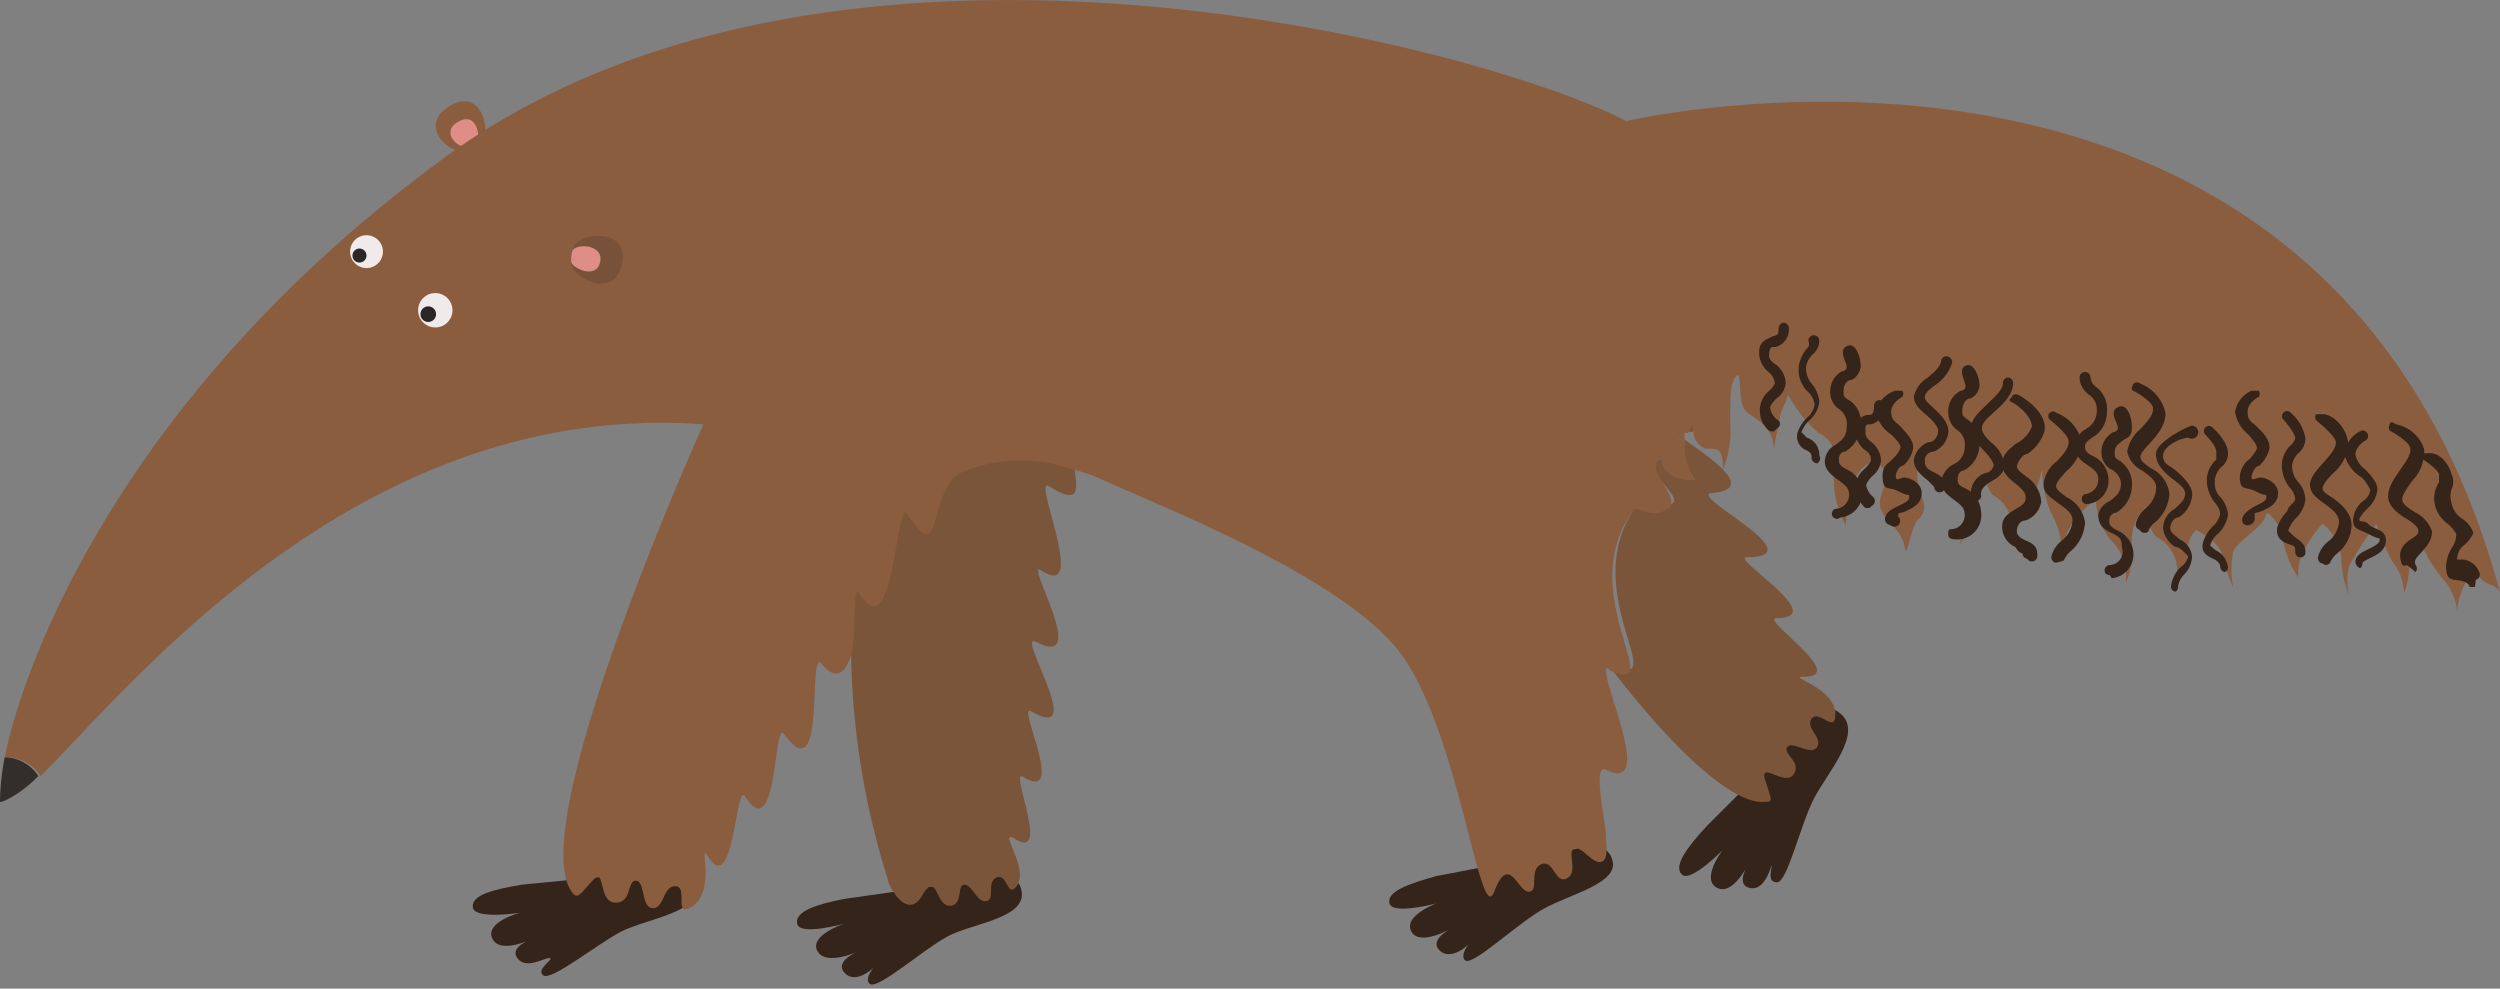 <svg xmlns="http://www.w3.org/2000/svg" viewBox="0 0 31.99 12.65"><rect x="0" y="0" width="31.99" height="12.65" fill="#808080" stroke="none"/><defs><style>.cls-1{fill:#8a5d3f;}.cls-2{fill:#df8d87;}.cls-3{fill:#352419;}.cls-4{fill:#7b553a;}.cls-5{fill:#312e2c;}.cls-6{fill:#f1eaea;}.cls-7{fill:#775238;}.cls-8{fill:#2b2727;}</style></defs><g id="Layer_2" data-name="Layer 2"><g id="Layer_2-2" data-name="Layer 2"><path class="cls-1" d="M6,1.92c-.2.11-.68-.3-.25-.56s.52.35.43.44A.54.54,0,0,1,6,1.92Z"/><path class="cls-2" d="M6,1.87c-.11.06-.38-.17-.14-.31s.29.19.24.24A.22.22,0,0,1,6,1.87Z"/><path class="cls-3" d="M23.56,9.14c-.18-.17-.39,0-.65.34l-.07.09h0l-1,1c-.25.27-.43.51-.32.62s.52-.31.52-.31-.28.37-.07.48.41-.32.41-.32-.18.27,0,.32.26-.2.29-.29c0,.07-.06.22.07.22s.3-.74.47-1.07S23.84,9.39,23.56,9.14Z"/><path class="cls-3" d="M13.07,11.39c-.05-.24-.34-.2-.73-.09l-.11,0h0l-1.41.2c-.37.07-.65.16-.62.32s.6,0,.6,0-.45.15-.34.35.53,0,.53,0-.31.12-.19.27.33,0,.4-.08-.17.15-.07.23.68-.44,1-.61S13.15,11.75,13.07,11.39Z"/><path class="cls-3" d="M20.63,11c-.07-.24-.35-.19-.73-.06l-.11,0h0l-1.41.27c-.36.1-.64.2-.6.35s.6,0,.6,0-.43.16-.32.36.53-.05.53-.05-.3.14-.18.28.33,0,.4-.09-.16.16-.06.23.66-.47,1-.66S20.73,11.3,20.63,11Z"/><path class="cls-3" d="M8.94,11.31c0-.25-.33-.22-.72-.13l-.11,0h0l-1.43.14c-.36.06-.65.13-.63.29s.6.07.6.07-.45.12-.35.33.52,0,.52,0-.31.1-.2.25.33,0,.41,0-.18.14-.08.22.69-.4,1-.56S9,11.67,8.94,11.31Z"/><path class="cls-4" d="M21.67,5.4h0a.75.75,0,0,0-.07.12.1.1,0,0,0,.07,0Z"/><path class="cls-4" d="M21.69,6.14c-.44,0-.43-.28-.43-.28-.31.18.34.5.11.6s-.37-.09-.42,0c-.8,1.07.46,2.39-.31,2.06,0,0-.05,0-.05,0,.76,1,1.57,1.79,2,1.74.09,0,.09,0,0-.27s.25.08.36-.08-.14-.26-.08-.35.3.12.38,0-.15-.24-.07-.36.27.14.3,0c.07-.4-.64-.54-.4-.54.59,0-.56-.74-.35-.75.7,0-.59-.77-.38-.78.89,0-.75-.79-.45-.82.61-.05-.05-.47-.35-.69A.75.75,0,0,0,21.69,6.14Z"/><path class="cls-4" d="M12.26,6c-.42.24-.22,1.23-.67.54-.16-.25-.17,1.8-.62,1-.06-.1-.05.27-.08.61a10,10,0,0,0,.47,3.1c0,.08.25.54.44.21s.17.13.35.13.09-.27.19-.27.16.23.28.21,0-.24.13-.3.14.22.23.14c.24-.21-.23-.77,0-.64.48.31-.07-.9.11-.79.57.35-.08-.94.1-.84.74.43-.19-1,.06-.89.71.37-.12-1,.06-.92.64.44-.11-1.21.11-1.07.45.28.35,0,.32-.31A1.94,1.94,0,0,0,12.26,6Z"/><path class="cls-1" d="M31.44,7.81v0Z"/><path class="cls-1" d="M25.43,6.15A.17.17,0,0,0,25.49,6,.38.38,0,0,0,25.43,6.15Z"/><path class="cls-1" d="M31.65,7.23h0Z"/><path class="cls-1" d="M21.56,5.67a.42.42,0,0,1,0-.15l-.16,0C21.38,5.53,21.45,5.59,21.56,5.67Z"/><path class="cls-1" d="M21.67,5.4v.07A.08.08,0,0,0,21.67,5.4Z"/><path class="cls-1" d="M20.81,1.55C19.09.64,10.65-1.68,5.63,2.06,1.64,5,.33,8.37.06,9.69a.53.53,0,0,1,.46.24C1.67,8.79,4.59,5.11,9,5.43c0,0-2.34,5.19-1.67,6,.07.08.1,0,.26-.17s.06.28.28.29.15-.29.27-.28.06.34.21.35.13-.28.29-.28,0,.34.16.29c.4-.16.12-.9.26-.67.34.54.35-1,.48-.76.41.63.36-1,.49-.81.56.78.29-1.15.49-.89s.37.06.4-.3,0-.71.08-.61c.45.75.46-1.3.62-1,.45.69.25-.3.67-.54A1.94,1.94,0,0,1,13.7,6a2.21,2.21,0,0,1,.41.14c.69.32,2.93,1.18,3.74,2.13s1.08,3.64,1.27,3.14.3,0,.44,0,0-.28.16-.35.18.26.33.18,0-.33.09-.38.23.19.34.17.07-.2.07-.34-.18-.94,0-.84c.61.3,0-1,0-1.27,0,0,0-.07.05,0,.77.33-.49-1,.31-2.06.05-.06.19.13.42,0S21,6,21.26,5.86c0,0,0,.3.43.28a.75.75,0,0,1-.13-.47c-.11-.08-.18-.14-.12-.13l.16,0a.75.75,0,0,1,.07-.12h0a.08.08,0,0,1,0,.07.24.24,0,0,0,.15.25c.18,0,.22,0,.23.26a1.3,1.3,0,0,0,.09-.59c0-.39,0-.52.08-.6s0,.35.13.46.34.18.35.49a1.93,1.93,0,0,1,.07-.35c0-.15.08-.23.11-.36a1.75,1.75,0,0,0,.39.49.37.37,0,0,1,.21.41,1.19,1.19,0,0,0,.14.77s0-.74.36-.81c0,0,.2.08.15.25s-.14.29,0,.46.21.21.25.41V7c0,.22.08-.28.16-.35a.21.21,0,0,0,.06-.26c0-.06-.15-.34,0-.5,0,0-.1.26.35.39s.13.63.12.69a.89.89,0,0,0,.18-.57c0-.18.11-.2.19-.28A.38.38,0,0,1,25.49,6a.17.17,0,0,1-.06.12.24.24,0,0,0,.08.22.47.47,0,0,1,.23.47c0,.24,0,.17,0,.17a1.05,1.05,0,0,1,.1-.41A1.1,1.1,0,0,0,26.13,6a1.59,1.59,0,0,0,.1.53,1.25,1.25,0,0,1,.16.51.83.83,0,0,1,.13-.35c.13-.19.28-.25.3-.39a.88.88,0,0,0,.18.6.65.65,0,0,1,.2.56.91.91,0,0,0,.08-.5.57.57,0,0,1,.19-.48s0,.34.16.41a.5.5,0,0,1,.22.52A.5.5,0,0,0,28,7.1a.37.37,0,0,1,.1-.32s.3.15.33.31a3.39,3.39,0,0,0,.15.44,1.11,1.11,0,0,1,0-.48c.07-.14.4-.33.41-.45s.22.16.22.28a1.19,1.19,0,0,0,.2.51.62.62,0,0,1,.05-.3,1.61,1.61,0,0,1,.26-.39.67.67,0,0,1,.24.43,1.3,1.3,0,0,0,.1.49.77.77,0,0,1,0-.38,4.69,4.69,0,0,1,.35-.54,2.65,2.65,0,0,0,.2.48.68.68,0,0,1,.15.38c0,.08.07-.16.07-.33S31,7,31,7a1.82,1.82,0,0,0,.27.42.7.7,0,0,1,.17.4.94.94,0,0,1,.13-.4c.09-.08.09-.15.08-.18a.35.35,0,0,0,.24.25.17.17,0,0,1,.1.09C29.8-.57,20.81,1.55,20.81,1.55Z"/><path class="cls-5" d="M.06,9.69C0,10,0,10.24,0,10.26s.25-.08.49-.33A.53.53,0,0,0,.06,9.69Z"/><circle class="cls-6" cx="5.57" cy="3.97" r="0.22"/><path class="cls-6" d="M4.48,3.22a.21.21,0,1,0,.42,0,.21.21,0,1,0-.42,0Z"/><path class="cls-7" d="M7.33,3.2c0-.22.73-.32.63.17s-.65.17-.65,0A.53.53,0,0,1,7.33,3.2Z"/><path class="cls-2" d="M7.32,3.23c0-.12.41-.12.36.12s-.37.07-.37,0A.35.35,0,0,1,7.32,3.23Z"/><path class="cls-3" d="M27,7.36s-.07,0-.07-.06A.07.07,0,0,1,27,7.23.17.17,0,0,0,27.15,7c0-.08,0-.12-.13-.18s-.17-.12-.17-.24A.25.25,0,0,1,27,6.41c.07-.06.14-.1.14-.23A.22.22,0,0,0,27,6a.26.26,0,0,1-.11-.22.29.29,0,0,1,.15-.25s.06,0,.06-.06-.12-.2,0-.26.18.13.18.26-.07.13-.12.17-.1.07-.1.14,0,.08.07.12a.36.36,0,0,1,.15.33.41.41,0,0,1-.2.33c-.06,0-.09.06-.09.1s0,.08.11.13a.34.34,0,0,1,.2.29.31.31,0,0,1-.28.32Z"/><path class="cls-3" d="M23.51,6.64a.07.07,0,0,1-.07-.06s0-.07.06-.07a.18.18,0,0,0,.16-.19c0-.08-.06-.12-.14-.18s-.17-.12-.17-.24a.25.25,0,0,1,.14-.21c.08-.06.14-.1.14-.23a.23.23,0,0,0-.09-.22A.26.26,0,0,1,23.42,5a.29.29,0,0,1,.15-.25s.06,0,.06-.06-.11-.2,0-.26.18.13.18.26a.23.23,0,0,1-.11.17c-.07,0-.11.07-.11.14s0,.08.07.12a.33.33,0,0,1,.15.32.41.41,0,0,1-.2.34c-.06,0-.08.06-.08.1s0,.08.11.13a.34.34,0,0,1,.19.29.31.31,0,0,1-.27.32Z"/><path class="cls-3" d="M25,6.9s-.07,0-.07-.06,0-.07.06-.07a.18.18,0,0,0,.15-.19c0-.08-.05-.12-.13-.18s-.17-.12-.17-.24A.29.29,0,0,1,25,5.94a.24.24,0,0,0,.14-.22.22.22,0,0,0-.1-.22.28.28,0,0,1-.11-.22A.29.29,0,0,1,25.09,5s.06,0,.06-.06-.1-.21,0-.26.18.13.18.26a.2.2,0,0,1-.12.16c-.06,0-.1.08-.1.15s0,.07.07.12a.35.35,0,0,1,.15.32.38.38,0,0,1-.2.33c-.06,0-.08.07-.08.11s0,.08.1.12a.36.36,0,0,1,.2.3A.31.31,0,0,1,25,6.9Z"/><path class="cls-3" d="M26.7,6.45a.06.06,0,0,1-.06-.06.06.06,0,0,1,.06-.07.19.19,0,0,0,.15-.19c0-.08-.05-.12-.14-.18s-.16-.12-.16-.24a.27.27,0,0,1,.14-.22.26.26,0,0,0,.14-.22.23.23,0,0,0-.1-.22.28.28,0,0,1-.12-.22.07.07,0,1,1,.14,0s0,.07.07.12a.35.35,0,0,1,.14.32.37.37,0,0,1-.19.33c-.07.05-.09.07-.09.11s0,.08.11.13a.34.34,0,0,1,.19.29.3.3,0,0,1-.27.32Z"/><path class="cls-3" d="M27.38,6.78h0a.07.07,0,0,1-.05-.08.37.37,0,0,1,.13-.2.35.35,0,0,0,.13-.26c0-.09-.07-.14-.18-.22a.35.35,0,0,1-.19-.24.47.47,0,0,1,.17-.29c.08-.09.17-.18.16-.27S27.3,5,27.3,5s-.05,0,0-.09a.07.07,0,0,1,.09,0,.52.52,0,0,1,.32.38c0,.14-.09.26-.19.37s-.13.14-.13.19.06.09.13.14a.42.42,0,0,1,.24.33.52.52,0,0,1-.18.36.24.24,0,0,0-.09.12A.07.07,0,0,1,27.38,6.78Z"/><path class="cls-3" d="M26.3,7.2h0a.07.07,0,0,1-.05-.08.37.37,0,0,1,.13-.2.36.36,0,0,0,.14-.26c0-.09-.07-.14-.18-.22s-.19-.13-.19-.24a.41.41,0,0,1,.16-.29c.09-.09.17-.18.16-.27s-.24-.27-.24-.27a.06.06,0,0,1,0-.09.06.06,0,0,1,.08,0,.53.53,0,0,1,.33.38.55.55,0,0,1-.2.37c-.06.07-.13.14-.13.19s.07.09.13.14a.42.42,0,0,1,.24.33.52.52,0,0,1-.18.36.31.31,0,0,0-.09.12S26.34,7.2,26.3,7.2Z"/><path class="cls-3" d="M29.72,7.21h0s-.06,0-.06-.08a.37.37,0,0,1,.13-.2.35.35,0,0,0,.14-.25c0-.09-.07-.15-.18-.23s-.18-.13-.19-.23.08-.2.17-.3.16-.18.16-.26-.24-.27-.25-.28a.06.06,0,0,1,0-.08s0,0,.09,0,.29.13.32.38a.54.54,0,0,1-.19.37c-.07.07-.14.15-.14.2s.07.08.14.13.23.17.23.34a.47.47,0,0,1-.17.35.33.33,0,0,0-.1.12A.06.06,0,0,1,29.72,7.21Z"/><path class="cls-3" d="M25.29,6.41a.09.09,0,0,1-.07-.06.28.28,0,0,1,.19-.3c.06,0,.1-.07.1-.1s-.06-.12-.12-.18-.18-.18-.17-.3.11-.2.21-.3.2-.18.2-.27a.07.07,0,0,1,.06-.07.07.07,0,0,1,.07.07c0,.15-.13.27-.24.37s-.16.15-.16.21.06.13.13.19a.43.43,0,0,1,.16.28c0,.11-.1.17-.17.21s-.14.1-.13.17a.07.07,0,0,1-.05.08Z"/><path class="cls-3" d="M22.7,5.52s0,0-.05,0a.32.32,0,0,1-.13-.24A.32.32,0,0,1,22.64,5s.07-.07.07-.1a.21.21,0,0,0-.08-.14.32.32,0,0,1-.12-.26c0-.13.1-.16.16-.19s.09,0,.09-.11a.07.07,0,0,1,.06-.07.07.07,0,0,1,.07.07.23.23,0,0,1-.17.24c-.06,0-.07,0-.08.07s0,.1.09.16a.32.32,0,0,1,.12.23.27.27,0,0,1-.12.2s-.08.08-.08.12a.25.25,0,0,0,.09.15.06.06,0,0,1,0,.11Z"/><path class="cls-3" d="M23.92,6.5l-.05,0a.41.41,0,0,1-.13-.24A.32.32,0,0,1,23.86,6s.08-.08.08-.11,0-.09-.09-.14a.38.38,0,0,1-.12-.26.2.2,0,0,1,.16-.18c.06,0,.09,0,.09-.12a.07.07,0,0,1,.14,0,.24.24,0,0,1-.18.24c-.06,0-.07,0-.07.07s0,.1.08.16a.32.32,0,0,1,.12.23.29.29,0,0,1-.11.2s-.08.08-.08.12a.25.25,0,0,0,.09.15.07.07,0,0,1,0,.1Z"/><path class="cls-3" d="M30.8,7.23a.06.06,0,0,1-.06,0c-.07-.16,0-.26.11-.33s.1-.09.09-.13-.09-.1-.16-.14-.21-.14-.22-.26.06-.22.14-.34.16-.21.14-.3-.26-.22-.26-.22a.07.07,0,0,1,0-.08s0-.06.08,0a.47.47,0,0,1,.36.32.55.55,0,0,1-.16.41c-.06.09-.13.18-.12.24s.09.11.17.16a.41.41,0,0,1,.21.24c0,.11-.06.18-.12.25s-.12.11-.09.18a.07.07,0,0,1,0,.09Z"/><path class="cls-3" d="M27.84,7.57h0s-.06,0-.06-.07a.42.42,0,0,1,.12-.24A.23.23,0,0,0,28,7.12S27.9,7,27.85,7s-.18-.14-.17-.26a.29.29,0,0,1,.15-.23c.06-.06.12-.1.13-.18s-.08-.14-.17-.21-.22-.19-.2-.33.38-.32.42-.33a.07.07,0,0,1,.08,0A.06.06,0,0,1,28,5.6c-.08,0-.31.1-.32.22s.08.13.16.2.23.2.21.33a.38.38,0,0,1-.17.27c-.07,0-.11.09-.11.14s.05.08.12.14a.28.28,0,0,1,.16.22.35.35,0,0,1-.1.23.27.27,0,0,0-.08.16A.07.07,0,0,1,27.84,7.57Z"/><path class="cls-3" d="M24.82,6.3a.07.07,0,0,1-.07-.07s-.05-.05-.08-.08-.19-.13-.18-.27a.3.3,0,0,1,.18-.22c.08,0,.12-.07.13-.13s-.05-.13-.14-.21-.17-.14-.17-.25a.39.39,0,0,1,.18-.24c.08-.07.16-.13.17-.22a.07.07,0,0,1,.08-.05.08.08,0,0,1,.06.08.54.54,0,0,1-.22.29c-.07.05-.13.1-.13.15s.06.09.11.14.21.18.19.32a.3.3,0,0,1-.19.24c-.07,0-.11.06-.11.11s0,.1.11.15.15.1.15.19A.07.07,0,0,1,24.82,6.3Z"/><path class="cls-3" d="M25.94,7.15a.07.07,0,0,1-.06-.07s-.05,0-.09-.08a.28.28,0,0,1-.17-.27c0-.12.1-.17.18-.22s.11-.06.12-.13-.05-.13-.14-.2-.17-.15-.16-.26.09-.17.17-.24A.42.42,0,0,0,26,5.46c0-.13-.17-.27-.25-.31s0-.05,0-.09a.08.08,0,0,1,.09,0s.37.2.32.46a.54.54,0,0,1-.22.29c-.06,0-.12.1-.13.15s.06.09.12.14a.42.42,0,0,1,.19.32.31.31,0,0,1-.2.24c-.07,0-.1.06-.11.11s0,.1.12.15.14.1.14.19A.07.07,0,0,1,25.94,7.15Z"/><path class="cls-3" d="M23.25,5.93h0a.08.08,0,0,1-.07-.07c0-.05,0-.07-.09-.11A.19.19,0,0,1,23,5.54a.46.46,0,0,1,.13-.2.29.29,0,0,0,.09-.16A.28.28,0,0,0,23.12,5a.39.39,0,0,1-.1-.33.45.45,0,0,1,.12-.23.1.1,0,0,0,0-.08.07.07,0,1,1,.14,0,.24.24,0,0,1-.09.18.27.27,0,0,0-.08.16.32.32,0,0,0,.08.22.4.4,0,0,1,.09.22.36.36,0,0,1-.13.24.44.44,0,0,0-.1.15s0,0,.07.07a.23.23,0,0,1,.16.23A.07.07,0,0,1,23.25,5.93Z"/><path class="cls-3" d="M28.47,7.32h0a.07.07,0,0,1-.06-.07s0-.06-.09-.1-.16-.09-.13-.21a.5.5,0,0,1,.13-.21.29.29,0,0,0,.09-.16.26.26,0,0,0-.07-.14.46.46,0,0,1-.1-.32.37.37,0,0,1,.12-.23s0,0,0-.09-.11-.19-.14-.23a.06.06,0,0,1,0-.09.06.06,0,0,1,.09,0s.2.17.2.33a.22.22,0,0,1-.09.18.3.3,0,0,0-.08.16c0,.09,0,.15.08.23a.4.4,0,0,1,.09.21.41.41,0,0,1-.13.25.33.33,0,0,0-.1.15s0,0,.07.06a.28.28,0,0,1,.16.23A.07.07,0,0,1,28.47,7.32Z"/><path class="cls-3" d="M29.43,7.13h0s-.06,0-.06-.07,0-.07-.09-.1-.16-.09-.14-.21a.5.5,0,0,1,.13-.21c0-.06.1-.11.1-.16a.26.26,0,0,0-.07-.14.46.46,0,0,1-.1-.32.37.37,0,0,1,.12-.23s.05-.05.05-.09-.11-.19-.15-.23a.06.06,0,0,1,0-.09.06.06,0,0,1,.09,0,.55.55,0,0,1,.19.33.24.24,0,0,1-.08.18.27.27,0,0,0-.09.16.3.3,0,0,0,.08.22.36.36,0,0,1,.09.22.41.41,0,0,1-.13.25.4.4,0,0,0-.09.15s0,0,.06.06.17.09.16.23A.06.06,0,0,1,29.43,7.13Z"/><path class="cls-3" d="M31.67,7.51s-.07,0-.07,0,0-.06-.12-.08-.17,0-.18-.17A.49.49,0,0,1,31.38,7a.3.3,0,0,0,.05-.17s-.05-.08-.1-.12a.42.42,0,0,1-.18-.29.38.38,0,0,1,.06-.25s0-.06,0-.1-.15-.16-.19-.18a.06.06,0,0,1,0-.09s0,0,.09,0,.22.11.26.27a.22.22,0,0,1,0,.19.3.3,0,0,0,0,.18.31.31,0,0,0,.14.2.36.36,0,0,1,.14.18A.46.46,0,0,1,31.5,7a.27.27,0,0,0-.06.16s0,0,.08,0a.25.25,0,0,1,.21.18.07.07,0,0,1-.05.08Z"/><path class="cls-3" d="M30.2,7.27h0a.09.09,0,0,1-.06-.08c0-.09.1-.13.18-.17s.13-.07.13-.11,0,0-.13-.07-.2-.06-.21-.17a.33.33,0,0,1,.13-.26.2.2,0,0,0,.09-.14s-.05-.11-.11-.16A.49.49,0,0,1,30,5.82a.36.36,0,0,1,.22-.31.07.07,0,0,1,.06.12s-.14.07-.14.19a.31.31,0,0,0,.13.19c.08.09.16.17.15.27a.38.38,0,0,1-.13.23s-.1.1-.1.14.07,0,.12.06.22.06.22.2-.12.19-.2.23-.1.05-.1.07A.07.07,0,0,1,30.2,7.27Z"/><path class="cls-3" d="M28.75,6.72h0s-.06,0-.06-.07.1-.14.18-.18.13-.06.13-.11,0,0-.13-.07-.2,0-.21-.17a.31.31,0,0,1,.13-.25s.09-.1.09-.14-.06-.11-.11-.17a.46.46,0,0,1-.17-.29A.36.36,0,0,1,28.81,5s.08,0,.09,0a.06.06,0,0,1,0,.08s-.14.07-.14.19.06.13.13.2.16.16.15.27a.45.45,0,0,1-.13.22c-.05,0-.1.1-.1.15s.07,0,.12,0,.22.06.22.2-.12.19-.21.23-.09,0-.09.07A.09.09,0,0,1,28.75,6.72Z"/><path class="cls-3" d="M24.19,6.72h0a.08.08,0,0,1-.07-.07c0-.1.1-.14.18-.18s.13-.06.13-.11,0,0-.13-.07-.2,0-.21-.17.07-.18.13-.25a.37.37,0,0,0,.1-.14c0-.05-.06-.11-.12-.17A.46.46,0,0,1,24,5.27.38.38,0,0,1,24.25,5s.08,0,.09,0a.06.06,0,0,1,0,.08s-.14.07-.14.19.07.13.13.2.16.16.15.27a.38.38,0,0,1-.13.22c-.05,0-.1.1-.09.15s.06,0,.11,0,.22.06.22.2-.12.19-.2.23-.1,0-.1.07A.07.07,0,0,1,24.19,6.72Z"/><circle class="cls-8" cx="5.48" cy="4.02" r="0.1"/><circle class="cls-8" cx="4.6" cy="3.27" r="0.09"/></g></g></svg>
